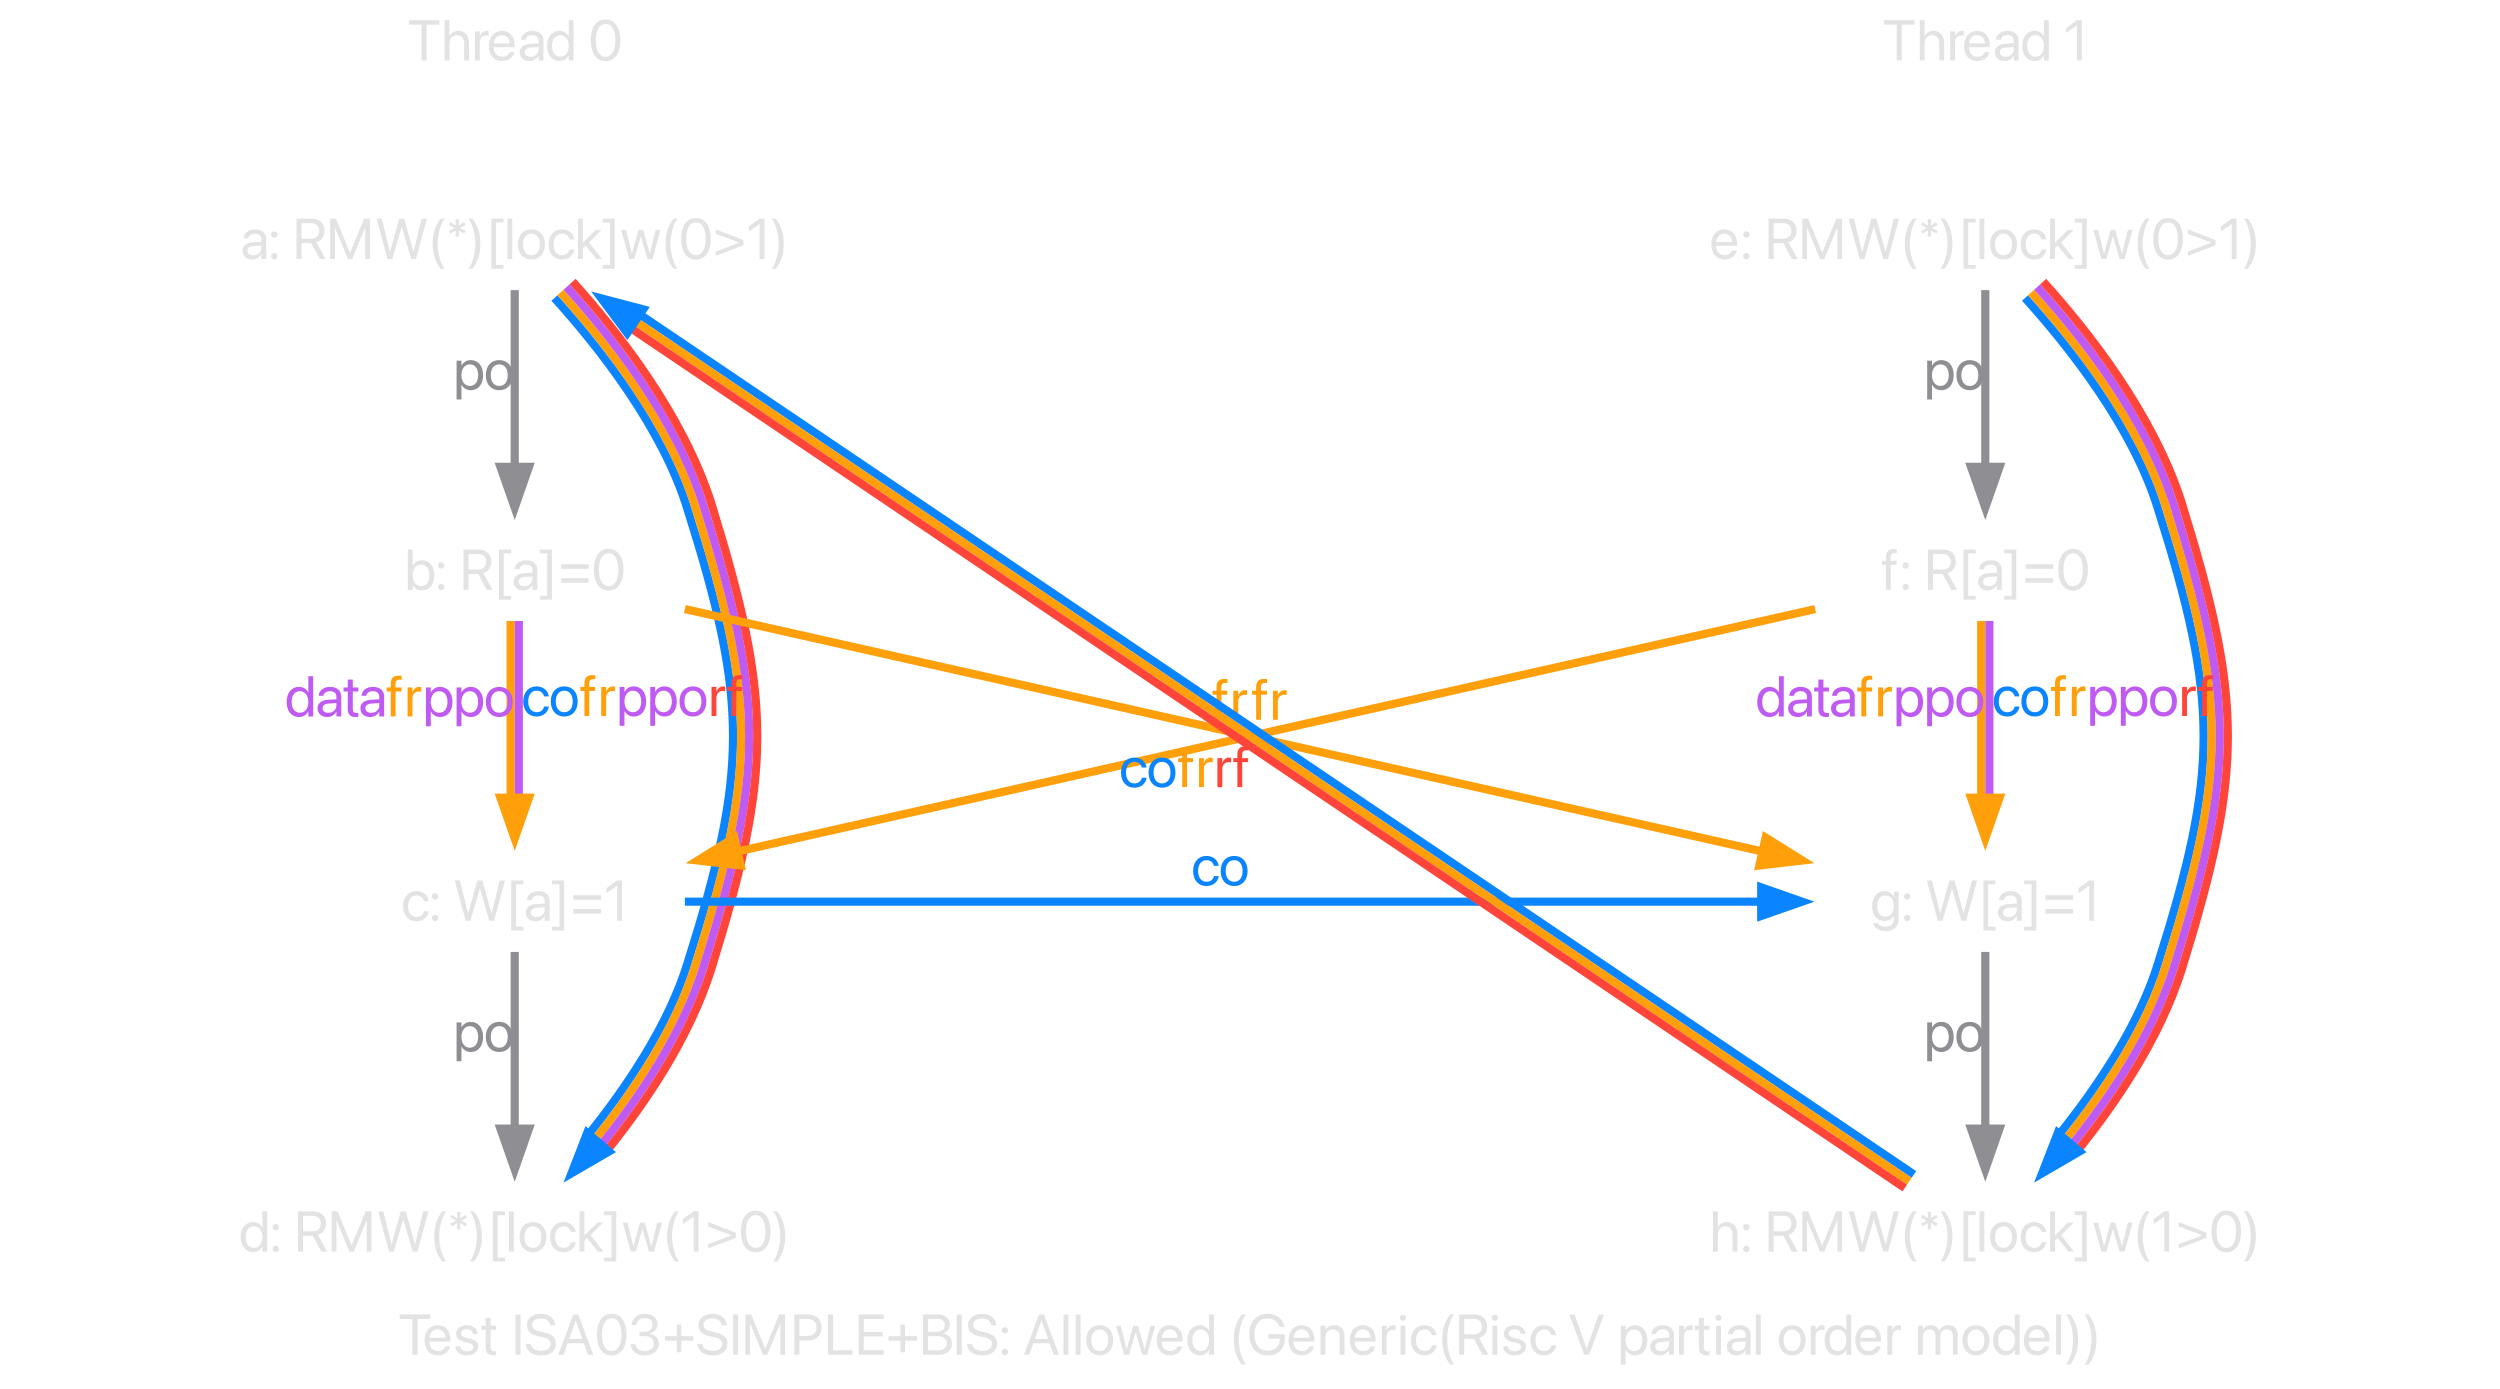 <?xml version="1.0" encoding="UTF-8"?>
<svg xmlns="http://www.w3.org/2000/svg" xmlns:xlink="http://www.w3.org/1999/xlink" width="612" height="340" viewBox="0 0 612 340">
<defs>
<g>
<g id="glyph-0-0">
<path d="M 3.453 0 L 4.684 0 L 4.684 -8.758 L 7.793 -8.758 L 7.793 -9.863 L 0.344 -9.863 L 0.344 -8.758 L 3.453 -8.758 Z M 3.453 0 "/>
</g>
<g id="glyph-0-1">
<path d="M 3.699 0.137 C 5.25 0.137 6.414 -0.793 6.645 -1.969 L 6.66 -2.039 L 5.488 -2.039 L 5.469 -1.977 C 5.266 -1.367 4.629 -0.918 3.727 -0.918 C 2.461 -0.918 1.656 -1.77 1.629 -3.234 L 6.746 -3.234 L 6.746 -3.672 C 6.746 -5.805 5.566 -7.246 3.625 -7.246 C 1.684 -7.246 0.426 -5.734 0.426 -3.535 L 0.426 -3.527 C 0.426 -1.293 1.656 0.137 3.699 0.137 Z M 3.617 -6.195 C 4.656 -6.195 5.422 -5.543 5.539 -4.164 L 1.648 -4.164 C 1.777 -5.488 2.586 -6.195 3.617 -6.195 Z M 3.617 -6.195 "/>
</g>
<g id="glyph-0-2">
<path d="M 3.297 0.137 C 4.883 0.137 6.059 -0.738 6.059 -1.984 L 6.059 -1.988 C 6.059 -3 5.539 -3.57 4.102 -3.918 L 2.973 -4.191 C 2.188 -4.383 1.867 -4.719 1.867 -5.203 L 1.867 -5.211 C 1.867 -5.84 2.398 -6.254 3.262 -6.254 C 4.145 -6.254 4.668 -5.797 4.766 -5.105 L 4.773 -5.059 L 5.906 -5.059 L 5.898 -5.148 C 5.812 -6.336 4.82 -7.246 3.262 -7.246 C 1.723 -7.246 0.648 -6.379 0.648 -5.156 L 0.648 -5.148 C 0.648 -4.121 1.301 -3.5 2.641 -3.18 L 3.766 -2.906 C 4.574 -2.707 4.84 -2.422 4.84 -1.906 L 4.84 -1.902 C 4.84 -1.258 4.266 -0.855 3.301 -0.855 C 2.332 -0.855 1.805 -1.273 1.66 -1.984 L 1.648 -2.051 L 0.457 -2.051 L 0.465 -1.988 C 0.609 -0.719 1.621 0.137 3.297 0.137 Z M 3.297 0.137 "/>
</g>
<g id="glyph-0-3">
<path d="M 3.082 0.137 C 3.316 0.137 3.57 0.109 3.719 0.09 L 3.719 -0.875 C 3.617 -0.867 3.48 -0.848 3.336 -0.848 C 2.699 -0.848 2.367 -1.059 2.367 -1.82 L 2.367 -6.125 L 3.719 -6.125 L 3.719 -7.109 L 2.367 -7.109 L 2.367 -9.031 L 1.137 -9.031 L 1.137 -7.109 L 0.098 -7.109 L 0.098 -6.125 L 1.137 -6.125 L 1.137 -1.812 C 1.137 -0.453 1.777 0.137 3.082 0.137 Z M 3.082 0.137 "/>
</g>
<g id="glyph-0-4">
<rect x="0" y="0" width="0" height="0" mask="url(#mask-0)"/>
</g>
<g id="glyph-0-5">
<path d="M 0.957 0 L 2.188 0 L 2.188 -9.863 L 0.957 -9.863 Z M 0.957 0 "/>
</g>
<g id="glyph-0-6">
<path d="M 4.184 0.164 C 6.441 0.164 7.828 -0.945 7.828 -2.695 L 7.828 -2.699 C 7.828 -4.203 6.98 -5.023 4.957 -5.469 L 3.863 -5.707 C 2.578 -5.988 1.984 -6.496 1.984 -7.301 L 1.984 -7.309 C 1.984 -8.258 2.844 -8.887 4.164 -8.895 C 5.414 -8.895 6.254 -8.301 6.406 -7.293 L 6.418 -7.199 L 7.648 -7.199 L 7.645 -7.301 C 7.535 -8.914 6.125 -10.027 4.199 -10.027 C 2.168 -10.027 0.73 -8.895 0.727 -7.273 L 0.727 -7.266 C 0.727 -5.824 1.629 -4.957 3.555 -4.531 L 4.648 -4.293 C 6.004 -3.992 6.57 -3.508 6.57 -2.641 L 6.57 -2.633 C 6.57 -1.613 5.676 -0.973 4.254 -0.973 C 2.824 -0.973 1.867 -1.578 1.723 -2.57 L 1.711 -2.668 L 0.48 -2.668 L 0.484 -2.57 C 0.609 -0.883 2.051 0.164 4.184 0.164 Z M 4.184 0.164 "/>
</g>
<g id="glyph-0-7">
<path d="M 0.172 0 L 1.465 0 L 2.461 -2.824 L 6.434 -2.824 L 7.43 0 L 8.723 0 L 5.059 -9.863 L 3.844 -9.863 Z M 4.438 -8.387 L 4.465 -8.387 L 6.062 -3.871 L 2.836 -3.871 Z M 4.438 -8.387 "/>
</g>
<g id="glyph-0-8">
<path d="M 4.238 0.164 C 6.508 0.164 7.867 -1.797 7.867 -4.93 L 7.867 -4.941 C 7.867 -8.074 6.508 -10.027 4.238 -10.027 C 1.969 -10.027 0.621 -8.074 0.621 -4.941 L 0.621 -4.93 C 0.621 -1.797 1.969 0.164 4.238 0.164 Z M 4.238 -0.91 C 2.734 -0.91 1.859 -2.453 1.859 -4.93 L 1.859 -4.941 C 1.859 -7.418 2.734 -8.949 4.238 -8.949 C 5.742 -8.949 6.633 -7.418 6.633 -4.941 L 6.633 -4.93 C 6.633 -2.453 5.742 -0.91 4.238 -0.91 Z M 4.238 -0.91 "/>
</g>
<g id="glyph-0-9">
<path d="M 4.121 0.164 C 6.098 0.164 7.547 -1.055 7.547 -2.699 L 7.547 -2.715 C 7.547 -4.117 6.57 -5.012 5.133 -5.133 L 5.133 -5.16 C 6.363 -5.422 7.227 -6.254 7.227 -7.473 L 7.227 -7.484 C 7.227 -8.984 5.988 -10.027 4.109 -10.027 C 2.262 -10.027 0.992 -8.957 0.836 -7.348 L 0.828 -7.281 L 2.012 -7.281 L 2.016 -7.348 C 2.121 -8.348 2.945 -8.961 4.109 -8.961 C 5.312 -8.961 5.988 -8.367 5.988 -7.336 L 5.988 -7.32 C 5.988 -6.336 5.168 -5.613 3.992 -5.613 L 2.809 -5.613 L 2.809 -4.574 L 4.047 -4.574 C 5.43 -4.574 6.297 -3.898 6.297 -2.688 L 6.297 -2.672 C 6.297 -1.629 5.414 -0.902 4.121 -0.902 C 2.809 -0.902 1.922 -1.574 1.82 -2.543 L 1.812 -2.613 L 0.629 -2.613 L 0.637 -2.531 C 0.766 -0.973 2.086 0.164 4.121 0.164 Z M 4.121 0.164 "/>
</g>
<g id="glyph-0-10">
<path d="M 0.766 -3.445 L 3.68 -3.445 L 3.68 -0.617 L 4.785 -0.617 L 4.785 -3.445 L 7.703 -3.445 L 7.703 -4.555 L 4.785 -4.555 L 4.785 -7.383 L 3.68 -7.383 L 3.68 -4.555 L 0.766 -4.555 Z M 0.766 -3.445 "/>
</g>
<g id="glyph-0-11">
<path d="M 0.957 0 L 2.105 0 L 2.105 -7.621 L 2.148 -7.621 L 5.297 0 L 6.336 0 L 9.488 -7.621 L 9.531 -7.621 L 9.531 0 L 10.68 0 L 10.68 -9.863 L 9.258 -9.863 L 5.84 -1.551 L 5.797 -1.551 L 2.379 -9.863 L 0.957 -9.863 Z M 0.957 0 "/>
</g>
<g id="glyph-0-12">
<path d="M 0.957 0 L 2.188 0 L 2.188 -3.52 L 4.473 -3.52 C 6.324 -3.52 7.637 -4.828 7.637 -6.699 L 7.637 -6.715 C 7.637 -8.586 6.324 -9.863 4.473 -9.863 L 0.957 -9.863 Z M 4.156 -8.77 C 5.566 -8.77 6.379 -8 6.379 -6.699 L 6.379 -6.688 C 6.379 -5.387 5.566 -4.613 4.156 -4.613 L 2.188 -4.613 L 2.188 -8.77 Z M 4.156 -8.77 "/>
</g>
<g id="glyph-0-13">
<path d="M 0.957 0 L 6.945 0 L 6.945 -1.109 L 2.188 -1.109 L 2.188 -9.863 L 0.957 -9.863 Z M 0.957 0 "/>
</g>
<g id="glyph-0-14">
<path d="M 0.957 0 L 7.07 0 L 7.07 -1.109 L 2.188 -1.109 L 2.188 -4.5 L 6.816 -4.5 L 6.816 -5.594 L 2.188 -5.594 L 2.188 -8.758 L 7.07 -8.758 L 7.07 -9.863 L 0.957 -9.863 Z M 0.957 0 "/>
</g>
<g id="glyph-0-15">
<path d="M 0.957 0 L 4.684 0 C 6.781 0 8.027 -1.031 8.027 -2.77 L 8.027 -2.781 C 8.027 -4.09 7.164 -5.047 5.742 -5.211 L 5.742 -5.238 C 6.762 -5.379 7.527 -6.371 7.527 -7.391 L 7.527 -7.402 C 7.527 -8.879 6.387 -9.863 4.695 -9.863 L 0.957 -9.863 Z M 4.418 -8.777 C 5.605 -8.777 6.281 -8.246 6.281 -7.273 L 6.281 -7.262 C 6.281 -6.195 5.488 -5.613 4.035 -5.613 L 2.188 -5.613 L 2.188 -8.777 Z M 4.383 -4.555 C 5.953 -4.555 6.762 -3.973 6.762 -2.832 L 6.762 -2.816 C 6.762 -1.684 5.977 -1.086 4.5 -1.086 L 2.188 -1.086 L 2.188 -4.555 Z M 4.383 -4.555 "/>
</g>
<g id="glyph-0-16">
<path d="M 1.504 -5.195 C 1.941 -5.195 2.285 -5.539 2.285 -5.977 C 2.285 -6.414 1.941 -6.754 1.504 -6.754 C 1.066 -6.754 0.727 -6.414 0.727 -5.977 C 0.727 -5.539 1.066 -5.195 1.504 -5.195 Z M 1.504 0.098 C 1.941 0.098 2.285 -0.246 2.285 -0.684 C 2.285 -1.121 1.941 -1.465 1.504 -1.465 C 1.066 -1.465 0.727 -1.121 0.727 -0.684 C 0.727 -0.246 1.066 0.098 1.504 0.098 Z M 1.504 0.098 "/>
</g>
<g id="glyph-0-17">
<path d="M 0.836 0 L 2.023 0 L 2.023 -9.863 L 0.836 -9.863 Z M 0.836 0 "/>
</g>
<g id="glyph-0-18">
<path d="M 3.719 0.137 C 5.68 0.137 7.008 -1.285 7.008 -3.555 L 7.008 -3.57 C 7.008 -5.84 5.676 -7.246 3.711 -7.246 C 1.75 -7.246 0.426 -5.832 0.426 -3.57 L 0.426 -3.555 C 0.426 -1.293 1.742 0.137 3.719 0.137 Z M 3.727 -0.918 C 2.469 -0.918 1.641 -1.879 1.641 -3.555 L 1.641 -3.57 C 1.641 -5.23 2.477 -6.195 3.711 -6.195 C 4.969 -6.195 5.789 -5.238 5.789 -3.57 L 5.789 -3.555 C 5.789 -1.887 4.977 -0.918 3.727 -0.918 Z M 3.727 -0.918 "/>
</g>
<g id="glyph-0-19">
<path d="M 2.18 0 L 3.391 0 L 4.992 -5.504 L 5.02 -5.504 L 6.625 0 L 7.836 0 L 9.816 -7.109 L 8.641 -7.109 L 7.219 -1.328 L 7.191 -1.328 L 5.578 -7.109 L 4.43 -7.109 L 2.824 -1.328 L 2.797 -1.328 L 1.375 -7.109 L 0.191 -7.109 Z M 2.18 0 "/>
</g>
<g id="glyph-0-20">
<path d="M 3.445 0.137 C 4.465 0.137 5.258 -0.375 5.703 -1.203 L 5.73 -1.203 L 5.73 0 L 6.918 0 L 6.918 -9.863 L 5.73 -9.863 L 5.73 -5.922 L 5.703 -5.922 C 5.258 -6.742 4.43 -7.246 3.426 -7.246 C 1.641 -7.246 0.426 -5.805 0.426 -3.562 L 0.426 -3.555 C 0.426 -1.312 1.629 0.137 3.445 0.137 Z M 3.68 -0.918 C 2.422 -0.918 1.641 -1.922 1.641 -3.555 L 1.641 -3.562 C 1.641 -5.184 2.422 -6.195 3.68 -6.195 C 4.875 -6.195 5.734 -5.148 5.734 -3.562 L 5.734 -3.555 C 5.734 -1.961 4.883 -0.918 3.68 -0.918 Z M 3.68 -0.918 "/>
</g>
<g id="glyph-0-21">
<path d="M 3.242 2.395 L 4.238 2.395 C 3.254 1.25 2.508 -1.457 2.508 -3.738 C 2.508 -6.023 3.254 -8.723 4.238 -9.863 L 3.242 -9.863 C 1.906 -8.168 1.301 -6.172 1.301 -3.738 C 1.301 -1.305 1.906 0.703 3.242 2.395 Z M 3.242 2.395 "/>
</g>
<g id="glyph-0-22">
<path d="M 5.094 0.164 C 7.727 0.164 9.277 -1.414 9.277 -4.082 L 9.277 -5.02 L 5.266 -5.02 L 5.266 -3.938 L 8.047 -3.938 L 8.047 -3.762 C 8.047 -2.105 6.844 -0.973 5.094 -0.973 C 3.082 -0.973 1.832 -2.504 1.832 -4.984 L 1.832 -4.992 C 1.832 -7.426 3.062 -8.895 5.094 -8.895 C 6.48 -8.895 7.438 -8.176 7.895 -6.926 L 7.922 -6.852 L 9.215 -6.852 L 9.18 -6.98 C 8.723 -8.723 7.363 -10.027 5.094 -10.027 C 2.34 -10.027 0.574 -8.074 0.574 -4.992 L 0.574 -4.984 C 0.574 -1.84 2.34 0.164 5.094 0.164 Z M 5.094 0.164 "/>
</g>
<g id="glyph-0-23">
<path d="M 0.773 0 L 1.961 0 L 1.961 -4.184 C 1.961 -5.395 2.695 -6.195 3.816 -6.195 C 4.91 -6.195 5.449 -5.559 5.449 -4.402 L 5.449 0 L 6.637 0 L 6.637 -4.613 C 6.637 -6.234 5.734 -7.246 4.176 -7.246 C 3.098 -7.246 2.371 -6.762 1.988 -6.098 L 1.961 -6.098 L 1.961 -7.109 L 0.773 -7.109 Z M 0.773 0 "/>
</g>
<g id="glyph-0-24">
<path d="M 0.773 0 L 1.961 0 L 1.961 -4.391 C 1.961 -5.469 2.562 -6.113 3.488 -6.113 C 3.773 -6.113 4.027 -6.078 4.121 -6.043 L 4.121 -7.199 C 4.027 -7.211 3.848 -7.246 3.645 -7.246 C 2.844 -7.246 2.23 -6.727 1.988 -5.906 L 1.961 -5.906 L 1.961 -7.109 L 0.773 -7.109 Z M 0.773 0 "/>
</g>
<g id="glyph-0-25">
<path d="M 1.441 -8.312 C 1.859 -8.312 2.188 -8.648 2.188 -9.059 C 2.188 -9.477 1.859 -9.805 1.441 -9.805 C 1.031 -9.805 0.699 -9.477 0.699 -9.059 C 0.699 -8.648 1.031 -8.312 1.441 -8.312 Z M 0.848 0 L 2.039 0 L 2.039 -7.109 L 0.848 -7.109 Z M 0.848 0 "/>
</g>
<g id="glyph-0-26">
<path d="M 3.719 0.137 C 5.324 0.137 6.496 -0.91 6.688 -2.262 L 6.691 -2.312 L 5.523 -2.312 L 5.512 -2.258 C 5.312 -1.465 4.691 -0.918 3.719 -0.918 C 2.488 -0.918 1.641 -1.895 1.641 -3.547 L 1.641 -3.555 C 1.641 -5.168 2.469 -6.195 3.707 -6.195 C 4.75 -6.195 5.324 -5.566 5.504 -4.855 L 5.516 -4.801 L 6.68 -4.801 L 6.672 -4.855 C 6.523 -6.07 5.477 -7.246 3.707 -7.246 C 1.73 -7.246 0.426 -5.812 0.426 -3.57 L 0.426 -3.562 C 0.426 -1.301 1.703 0.137 3.719 0.137 Z M 3.719 0.137 "/>
</g>
<g id="glyph-0-27">
<path d="M 0.957 0 L 2.188 0 L 2.188 -3.902 L 4.547 -3.902 L 6.66 0 L 8.102 0 L 5.816 -4.094 C 7.047 -4.484 7.801 -5.543 7.801 -6.91 L 7.801 -6.926 C 7.801 -8.703 6.555 -9.863 4.656 -9.863 L 0.957 -9.863 Z M 2.188 -4.992 L 2.188 -8.77 L 4.492 -8.77 C 5.758 -8.77 6.527 -8.074 6.527 -6.898 L 6.527 -6.883 C 6.527 -5.676 5.812 -4.992 4.547 -4.992 Z M 2.188 -4.992 "/>
</g>
<g id="glyph-0-28">
<path d="M 3.809 0 L 5.023 0 L 8.66 -9.863 L 7.371 -9.863 L 4.43 -1.477 L 4.402 -1.477 L 1.465 -9.863 L 0.172 -9.863 Z M 3.809 0 "/>
</g>
<g id="glyph-0-29">
<path d="M 0.773 2.395 L 1.961 2.395 L 1.961 -1.191 L 1.988 -1.191 C 2.434 -0.371 3.262 0.137 4.266 0.137 C 6.051 0.137 7.266 -1.305 7.266 -3.547 L 7.266 -3.555 C 7.266 -5.797 6.062 -7.246 4.246 -7.246 C 3.227 -7.246 2.434 -6.734 1.988 -5.906 L 1.961 -5.906 L 1.961 -7.109 L 0.773 -7.109 Z M 4.012 -0.918 C 2.816 -0.918 1.957 -1.961 1.957 -3.547 L 1.957 -3.555 C 1.957 -5.148 2.809 -6.195 4.012 -6.195 C 5.27 -6.195 6.051 -5.188 6.051 -3.555 L 6.051 -3.547 C 6.051 -1.93 5.27 -0.918 4.012 -0.918 Z M 4.012 -0.918 "/>
</g>
<g id="glyph-0-30">
<path d="M 2.852 0.137 C 3.801 0.137 4.656 -0.375 5.074 -1.156 L 5.102 -1.156 L 5.102 0 L 6.289 0 L 6.289 -4.914 C 6.289 -6.336 5.238 -7.246 3.555 -7.246 C 1.879 -7.246 0.863 -6.305 0.758 -5.133 L 0.754 -5.059 L 1.902 -5.059 L 1.914 -5.121 C 2.051 -5.758 2.625 -6.195 3.543 -6.195 C 4.531 -6.195 5.102 -5.668 5.102 -4.801 L 5.102 -4.203 L 3.062 -4.09 C 1.43 -3.992 0.484 -3.234 0.484 -2.023 L 0.484 -2.012 C 0.484 -0.719 1.438 0.137 2.852 0.137 Z M 1.703 -2.012 L 1.703 -2.023 C 1.703 -2.688 2.25 -3.109 3.199 -3.164 L 5.102 -3.281 L 5.102 -2.699 C 5.102 -1.668 4.238 -0.895 3.117 -0.895 C 2.262 -0.895 1.703 -1.328 1.703 -2.012 Z M 1.703 -2.012 "/>
</g>
<g id="glyph-0-31">
<path d="M 0.773 0 L 1.961 0 L 1.961 -4.457 C 1.961 -5.449 2.645 -6.195 3.59 -6.195 C 4.473 -6.195 5.047 -5.625 5.047 -4.766 L 5.047 0 L 6.234 0 L 6.234 -4.52 C 6.234 -5.488 6.898 -6.195 7.84 -6.195 C 8.777 -6.195 9.316 -5.613 9.316 -4.637 L 9.316 0 L 10.508 0 L 10.508 -4.91 C 10.508 -6.324 9.598 -7.246 8.191 -7.246 C 7.191 -7.246 6.359 -6.734 5.961 -5.879 L 5.934 -5.879 C 5.625 -6.746 4.91 -7.246 3.938 -7.246 C 3.023 -7.246 2.312 -6.773 1.988 -6.07 L 1.961 -6.07 L 1.961 -7.109 L 0.773 -7.109 Z M 0.773 0 "/>
</g>
<g id="glyph-0-32">
<path d="M 1.273 2.395 C 2.605 0.703 3.215 -1.305 3.215 -3.738 C 3.215 -6.172 2.605 -8.168 1.273 -9.863 L 0.273 -9.863 C 1.258 -8.723 2.004 -6.023 2.004 -3.738 C 2.004 -1.457 1.258 1.25 0.273 2.395 Z M 1.273 2.395 "/>
</g>
<g id="glyph-0-33">
<path d="M 0.836 0 L 2.023 0 L 2.023 -4.148 C 2.023 -5.359 2.754 -6.195 3.855 -6.195 C 4.965 -6.195 5.621 -5.434 5.621 -4.148 L 5.621 0 L 6.809 0 L 6.809 -4.355 C 6.809 -6.078 5.777 -7.246 4.266 -7.246 C 3.207 -7.246 2.434 -6.773 2.051 -5.977 L 2.023 -5.977 L 2.023 -9.863 L 0.836 -9.863 Z M 0.836 0 "/>
</g>
<g id="glyph-0-34">
<path d="M 2.996 0 L 4.156 0 L 6.453 -7.902 L 6.48 -7.902 L 8.777 0 L 9.941 0 L 12.625 -9.863 L 11.34 -9.863 L 9.352 -1.766 L 9.324 -1.766 L 7.09 -9.863 L 5.844 -9.863 L 3.609 -1.766 L 3.582 -1.766 L 1.594 -9.863 L 0.309 -9.863 Z M 2.996 0 "/>
</g>
<g id="glyph-0-35">
<path d="M 2.387 -5.449 L 3.219 -5.449 L 3.152 -7.035 L 4.449 -6.207 L 4.875 -6.852 L 3.438 -7.609 L 4.875 -8.359 L 4.449 -9.004 L 3.152 -8.176 L 3.219 -9.754 L 2.387 -9.754 L 2.453 -8.176 L 1.156 -9.004 L 0.73 -8.359 L 2.18 -7.602 L 0.73 -6.836 L 1.156 -6.195 L 2.453 -7.02 Z M 2.387 -5.449 "/>
</g>
<g id="glyph-0-36">
<path d="M 1.41 2.395 L 4.375 2.395 L 4.375 1.469 L 2.559 1.469 L 2.559 -8.934 L 4.375 -8.934 L 4.375 -9.863 L 1.41 -9.863 Z M 1.41 2.395 "/>
</g>
<g id="glyph-0-37">
<path d="M 0.867 0 L 2.059 0 L 2.059 -2.68 L 2.723 -3.316 L 5.359 0 L 6.742 0 L 3.562 -4.039 L 6.645 -7.109 L 5.203 -7.109 L 2.086 -3.973 L 2.059 -3.973 L 2.059 -9.863 L 0.867 -9.863 Z M 0.867 0 "/>
</g>
<g id="glyph-0-38">
<path d="M 3.105 2.395 L 3.105 -9.863 L 0.137 -9.863 L 0.137 -8.934 L 1.957 -8.934 L 1.957 1.469 L 0.137 1.469 L 0.137 2.395 Z M 3.105 2.395 "/>
</g>
<g id="glyph-0-39">
<path d="M 7.617 -4.641 L 0.848 -7.234 L 0.848 -6.152 L 6.625 -3.992 L 0.848 -1.824 L 0.848 -0.773 L 7.617 -3.363 Z M 7.617 -4.641 "/>
</g>
<g id="glyph-0-40">
<path d="M 3.316 0 L 4.504 0 L 4.504 -9.863 L 3.301 -9.863 L 0.676 -7.977 L 0.676 -6.742 L 3.289 -8.559 L 3.316 -8.559 Z M 3.316 0 "/>
</g>
<g id="glyph-0-41">
<path d="M 4.309 0.137 C 6.125 0.137 7.328 -1.312 7.328 -3.555 L 7.328 -3.562 C 7.328 -5.805 6.113 -7.246 4.328 -7.246 C 3.324 -7.246 2.496 -6.742 2.051 -5.922 L 2.023 -5.922 L 2.023 -9.863 L 0.836 -9.863 L 0.836 0 L 2.023 0 L 2.023 -1.203 L 2.051 -1.203 C 2.496 -0.375 3.289 0.137 4.309 0.137 Z M 4.074 -0.918 C 2.871 -0.918 2.016 -1.961 2.016 -3.555 L 2.016 -3.562 C 2.016 -5.148 2.879 -6.195 4.074 -6.195 C 5.332 -6.195 6.113 -5.184 6.113 -3.562 L 6.113 -3.555 C 6.113 -1.922 5.332 -0.918 4.074 -0.918 Z M 4.074 -0.918 "/>
</g>
<g id="glyph-0-42">
<path d="M 0.848 -5.141 L 7.617 -5.141 L 7.617 -6.25 L 0.848 -6.25 Z M 0.848 -1.758 L 7.617 -1.758 L 7.617 -2.863 L 0.848 -2.863 Z M 0.848 -1.758 "/>
</g>
<g id="glyph-0-43">
<path d="M 1.156 0 L 2.344 0 L 2.344 -6.125 L 3.793 -6.125 L 3.793 -7.109 L 2.332 -7.109 L 2.332 -7.977 C 2.332 -8.684 2.66 -9.016 3.316 -9.016 C 3.5 -9.016 3.684 -9.012 3.828 -8.988 L 3.828 -9.953 C 3.652 -9.98 3.371 -10 3.105 -10 C 1.793 -10 1.156 -9.352 1.156 -7.984 L 1.156 -7.109 L 0.164 -7.109 L 0.164 -6.125 L 1.156 -6.125 Z M 1.156 0 "/>
</g>
<g id="glyph-0-44">
<path d="M 3.781 2.531 C 5.707 2.531 6.918 1.449 6.918 -0.199 L 6.918 -7.109 L 5.73 -7.109 L 5.73 -5.906 L 5.703 -5.906 C 5.266 -6.699 4.473 -7.246 3.465 -7.246 C 1.66 -7.246 0.426 -5.812 0.426 -3.602 L 0.426 -3.598 C 0.426 -1.375 1.648 0.07 3.438 0.07 C 4.457 0.07 5.277 -0.438 5.703 -1.223 L 5.73 -1.223 L 5.73 -0.316 C 5.73 0.785 5.02 1.477 3.766 1.477 C 2.797 1.477 2.121 1.164 1.895 0.648 L 1.867 0.59 L 0.672 0.59 L 0.684 0.648 C 0.918 1.703 2.023 2.531 3.781 2.531 Z M 3.699 -0.984 C 2.434 -0.984 1.641 -1.984 1.641 -3.598 L 1.641 -3.602 C 1.641 -5.184 2.434 -6.195 3.699 -6.195 C 4.902 -6.195 5.73 -5.168 5.73 -3.602 L 5.73 -3.598 C 5.73 -2.016 4.91 -0.984 3.699 -0.984 Z M 3.699 -0.984 "/>
</g>
</g>
<image id="source-9" x="0" y="0" width="0" height="0"/>
<mask id="mask-0">
<use xlink:href="#source-9"/>
</mask>
</defs>
<g fill="rgb(89.02%, 89.02%, 89.02%)" fill-opacity="1">
<use xlink:href="#glyph-0-0" x="97.5" y="331.648"/>
<use xlink:href="#glyph-0-1" x="103.5" y="331.648"/>
<use xlink:href="#glyph-0-2" x="111" y="331.648"/>
<use xlink:href="#glyph-0-3" x="117.75" y="331.648"/>
<use xlink:href="#glyph-0-4" x="122.25" y="331.648"/>
<use xlink:href="#glyph-0-5" x="125.25" y="331.648"/>
<use xlink:href="#glyph-0-6" x="128.25" y="331.648"/>
<use xlink:href="#glyph-0-7" x="136.5" y="331.648"/>
<use xlink:href="#glyph-0-8" x="145.5" y="331.648"/>
<use xlink:href="#glyph-0-9" x="153.75" y="331.648"/>
<use xlink:href="#glyph-0-10" x="162" y="331.648"/>
<use xlink:href="#glyph-0-6" x="170.25" y="331.648"/>
<use xlink:href="#glyph-0-5" x="178.5" y="331.648"/>
<use xlink:href="#glyph-0-11" x="181.5" y="331.648"/>
<use xlink:href="#glyph-0-12" x="193.5" y="331.648"/>
<use xlink:href="#glyph-0-13" x="201.75" y="331.648"/>
<use xlink:href="#glyph-0-14" x="209.25" y="331.648"/>
<use xlink:href="#glyph-0-10" x="216.75" y="331.648"/>
<use xlink:href="#glyph-0-15" x="225" y="331.648"/>
<use xlink:href="#glyph-0-5" x="233.25" y="331.648"/>
<use xlink:href="#glyph-0-6" x="236.25" y="331.648"/>
<use xlink:href="#glyph-0-16" x="244.5" y="331.648"/>
<use xlink:href="#glyph-0-4" x="247.5" y="331.648"/>
<use xlink:href="#glyph-0-7" x="250.5" y="331.648"/>
<use xlink:href="#glyph-0-17" x="259.5" y="331.648"/>
<use xlink:href="#glyph-0-17" x="262.5" y="331.648"/>
<use xlink:href="#glyph-0-18" x="265.5" y="331.648"/>
<use xlink:href="#glyph-0-19" x="273" y="331.648"/>
<use xlink:href="#glyph-0-1" x="282.75" y="331.648"/>
<use xlink:href="#glyph-0-20" x="290.25" y="331.648"/>
<use xlink:href="#glyph-0-4" x="297.75" y="331.648"/>
<use xlink:href="#glyph-0-21" x="300.75" y="331.648"/>
<use xlink:href="#glyph-0-22" x="305.25" y="331.648"/>
<use xlink:href="#glyph-0-1" x="315" y="331.648"/>
<use xlink:href="#glyph-0-23" x="322.5" y="331.648"/>
<use xlink:href="#glyph-0-1" x="330" y="331.648"/>
<use xlink:href="#glyph-0-24" x="337.5" y="331.648"/>
<use xlink:href="#glyph-0-25" x="342" y="331.648"/>
<use xlink:href="#glyph-0-26" x="345" y="331.648"/>
<use xlink:href="#glyph-0-21" x="351.75" y="331.648"/>
<use xlink:href="#glyph-0-27" x="356.25" y="331.648"/>
<use xlink:href="#glyph-0-25" x="364.5" y="331.648"/>
<use xlink:href="#glyph-0-2" x="367.5" y="331.648"/>
<use xlink:href="#glyph-0-26" x="374.25" y="331.648"/>
<use xlink:href="#glyph-0-4" x="381" y="331.648"/>
<use xlink:href="#glyph-0-28" x="384" y="331.648"/>
<use xlink:href="#glyph-0-4" x="393" y="331.648"/>
<use xlink:href="#glyph-0-29" x="396" y="331.648"/>
<use xlink:href="#glyph-0-30" x="403.5" y="331.648"/>
<use xlink:href="#glyph-0-24" x="410.25" y="331.648"/>
<use xlink:href="#glyph-0-3" x="414.75" y="331.648"/>
<use xlink:href="#glyph-0-25" x="419.25" y="331.648"/>
<use xlink:href="#glyph-0-30" x="422.25" y="331.648"/>
<use xlink:href="#glyph-0-17" x="429" y="331.648"/>
<use xlink:href="#glyph-0-4" x="432" y="331.648"/>
<use xlink:href="#glyph-0-18" x="435" y="331.648"/>
<use xlink:href="#glyph-0-24" x="442.5" y="331.648"/>
<use xlink:href="#glyph-0-20" x="446.25" y="331.648"/>
<use xlink:href="#glyph-0-1" x="453.75" y="331.648"/>
<use xlink:href="#glyph-0-24" x="461.25" y="331.648"/>
<use xlink:href="#glyph-0-4" x="465.75" y="331.648"/>
<use xlink:href="#glyph-0-31" x="468.75" y="331.648"/>
<use xlink:href="#glyph-0-18" x="480" y="331.648"/>
<use xlink:href="#glyph-0-20" x="487.5" y="331.648"/>
<use xlink:href="#glyph-0-1" x="495" y="331.648"/>
<use xlink:href="#glyph-0-17" x="502.5" y="331.648"/>
<use xlink:href="#glyph-0-32" x="505.5" y="331.648"/>
<use xlink:href="#glyph-0-32" x="510" y="331.648"/>
</g>
<g fill="rgb(89.02%, 89.02%, 89.02%)" fill-opacity="1">
<use xlink:href="#glyph-0-0" x="99.75" y="14.801"/>
<use xlink:href="#glyph-0-33" x="108" y="14.801"/>
<use xlink:href="#glyph-0-24" x="115.5" y="14.801"/>
<use xlink:href="#glyph-0-1" x="119.25" y="14.801"/>
<use xlink:href="#glyph-0-30" x="126.75" y="14.801"/>
<use xlink:href="#glyph-0-20" x="133.5" y="14.801"/>
<use xlink:href="#glyph-0-4" x="141" y="14.801"/>
<use xlink:href="#glyph-0-8" x="144" y="14.801"/>
</g>
<g fill="rgb(89.02%, 89.02%, 89.02%)" fill-opacity="1">
<use xlink:href="#glyph-0-30" x="58.875" y="63.398"/>
<use xlink:href="#glyph-0-16" x="65.625" y="63.398"/>
<use xlink:href="#glyph-0-4" x="68.625" y="63.398"/>
<use xlink:href="#glyph-0-27" x="71.625" y="63.398"/>
<use xlink:href="#glyph-0-11" x="79.875" y="63.398"/>
<use xlink:href="#glyph-0-34" x="91.875" y="63.398"/>
<use xlink:href="#glyph-0-21" x="104.625" y="63.398"/>
<use xlink:href="#glyph-0-35" x="109.125" y="63.398"/>
<use xlink:href="#glyph-0-32" x="114.375" y="63.398"/>
<use xlink:href="#glyph-0-36" x="118.875" y="63.398"/>
<use xlink:href="#glyph-0-17" x="123.375" y="63.398"/>
<use xlink:href="#glyph-0-18" x="126.375" y="63.398"/>
<use xlink:href="#glyph-0-26" x="133.875" y="63.398"/>
<use xlink:href="#glyph-0-37" x="140.625" y="63.398"/>
<use xlink:href="#glyph-0-38" x="147.375" y="63.398"/>
<use xlink:href="#glyph-0-19" x="151.875" y="63.398"/>
<use xlink:href="#glyph-0-21" x="161.625" y="63.398"/>
<use xlink:href="#glyph-0-8" x="166.125" y="63.398"/>
<use xlink:href="#glyph-0-39" x="174.375" y="63.398"/>
<use xlink:href="#glyph-0-40" x="182.625" y="63.398"/>
<use xlink:href="#glyph-0-32" x="188.625" y="63.398"/>
</g>
<g fill="rgb(89.02%, 89.02%, 89.02%)" fill-opacity="1">
<use xlink:href="#glyph-0-41" x="99" y="144.398"/>
<use xlink:href="#glyph-0-16" x="106.5" y="144.398"/>
<use xlink:href="#glyph-0-4" x="109.5" y="144.398"/>
<use xlink:href="#glyph-0-27" x="112.5" y="144.398"/>
<use xlink:href="#glyph-0-36" x="120.75" y="144.398"/>
<use xlink:href="#glyph-0-30" x="125.25" y="144.398"/>
<use xlink:href="#glyph-0-38" x="132" y="144.398"/>
<use xlink:href="#glyph-0-42" x="136.5" y="144.398"/>
<use xlink:href="#glyph-0-8" x="144.75" y="144.398"/>
</g>
<path fill="none" stroke-width="2" stroke-linecap="butt" stroke-linejoin="miter" stroke="rgb(55.686%, 55.686%, 57.647%)" stroke-opacity="1" stroke-miterlimit="10" d="M 126 -268.573 C 126 -257.038 126 -239.436 126 -224.94 " transform="matrix(1, 0, 0, 1, 0, 339.6)"/>
<path fill-rule="nonzero" fill="rgb(55.686%, 55.686%, 57.647%)" fill-opacity="1" stroke-width="2" stroke-linecap="butt" stroke-linejoin="miter" stroke="rgb(55.686%, 55.686%, 57.647%)" stroke-opacity="1" stroke-miterlimit="10" d="M 129.5 -225.319 L 126 -215.319 L 122.5 -225.319 Z M 129.5 -225.319 " transform="matrix(1, 0, 0, 1, 0, 339.6)"/>
<g fill="rgb(55.686%, 55.686%, 57.647%)" fill-opacity="1">
<use xlink:href="#glyph-0-29" x="111" y="95.395"/>
<use xlink:href="#glyph-0-18" x="118.5" y="95.395"/>
</g>
<g fill="rgb(89.02%, 89.02%, 89.02%)" fill-opacity="1">
<use xlink:href="#glyph-0-20" x="58.5" y="306.398"/>
<use xlink:href="#glyph-0-16" x="66" y="306.398"/>
<use xlink:href="#glyph-0-4" x="69" y="306.398"/>
<use xlink:href="#glyph-0-27" x="72" y="306.398"/>
<use xlink:href="#glyph-0-11" x="80.25" y="306.398"/>
<use xlink:href="#glyph-0-34" x="92.25" y="306.398"/>
<use xlink:href="#glyph-0-21" x="105" y="306.398"/>
<use xlink:href="#glyph-0-35" x="109.5" y="306.398"/>
<use xlink:href="#glyph-0-32" x="114.75" y="306.398"/>
<use xlink:href="#glyph-0-36" x="119.25" y="306.398"/>
<use xlink:href="#glyph-0-17" x="123.75" y="306.398"/>
<use xlink:href="#glyph-0-18" x="126.75" y="306.398"/>
<use xlink:href="#glyph-0-26" x="134.25" y="306.398"/>
<use xlink:href="#glyph-0-37" x="141" y="306.398"/>
<use xlink:href="#glyph-0-38" x="147.75" y="306.398"/>
<use xlink:href="#glyph-0-19" x="152.25" y="306.398"/>
<use xlink:href="#glyph-0-21" x="162" y="306.398"/>
<use xlink:href="#glyph-0-40" x="166.5" y="306.398"/>
<use xlink:href="#glyph-0-39" x="172.5" y="306.398"/>
<use xlink:href="#glyph-0-8" x="180.75" y="306.398"/>
<use xlink:href="#glyph-0-32" x="189" y="306.398"/>
</g>
<path fill="none" stroke-width="2" stroke-linecap="butt" stroke-linejoin="miter" stroke="rgb(3.922%, 51.765%, 100%)" stroke-opacity="1" stroke-miterlimit="10" d="M 135.719 -266.651 C 146.652 -254.569 162.348 -234.612 168.336 -214.803 C 183.148 -167.916 183.148 -150.834 168.336 -103.944 C 163.738 -88.827 153.371 -73.401 143.973 -61.76 " transform="matrix(1, 0, 0, 1, 0, 339.6)"/>
<path fill="none" stroke-width="2" stroke-linecap="butt" stroke-linejoin="miter" stroke="rgb(100%, 62.353%, 3.922%)" stroke-opacity="1" stroke-miterlimit="10" d="M 137.203 -267.991 C 148.223 -255.807 163.918 -235.846 170.246 -215.401 C 185.148 -167.916 185.148 -150.834 170.246 -103.35 C 165.398 -87.709 155.031 -72.284 145.531 -60.502 " transform="matrix(1, 0, 0, 1, 0, 339.6)"/>
<path fill="none" stroke-width="2" stroke-linecap="butt" stroke-linejoin="miter" stroke="rgb(74.902%, 35.294%, 94.902%)" stroke-opacity="1" stroke-miterlimit="10" d="M 138.688 -269.334 C 149.797 -257.041 165.492 -237.08 172.156 -215.998 C 187.148 -167.916 187.148 -150.834 172.156 -102.752 C 167.059 -86.596 156.691 -71.17 147.09 -59.248 " transform="matrix(1, 0, 0, 1, 0, 339.6)"/>
<path fill="none" stroke-width="2" stroke-linecap="butt" stroke-linejoin="miter" stroke="rgb(100%, 27.059%, 22.745%)" stroke-opacity="1" stroke-miterlimit="10" d="M 140.168 -270.674 C 151.367 -258.28 167.062 -238.319 174.062 -216.596 C 189.148 -167.916 189.148 -150.834 174.062 -102.155 C 168.719 -85.479 158.352 -70.053 148.645 -57.995 " transform="matrix(1, 0, 0, 1, 0, 339.6)"/>
<path fill-rule="nonzero" fill="rgb(3.922%, 51.765%, 100%)" fill-opacity="1" stroke-width="2" stroke-linecap="butt" stroke-linejoin="miter" stroke="rgb(3.922%, 51.765%, 100%)" stroke-opacity="1" stroke-miterlimit="10" d="M 149.07 -57.717 L 139.91 -52.389 L 143.746 -62.264 Z M 149.07 -57.717 " transform="matrix(1, 0, 0, 1, 0, 339.6)"/>
<g fill="rgb(3.922%, 51.765%, 100%)" fill-opacity="1">
<use xlink:href="#glyph-0-26" x="127.66" y="175.273"/>
<use xlink:href="#glyph-0-18" x="134.41" y="175.273"/>
</g>
<g fill="rgb(100%, 62.353%, 3.922%)" fill-opacity="1">
<use xlink:href="#glyph-0-43" x="141.91" y="175.273"/>
<use xlink:href="#glyph-0-24" x="146.41" y="175.273"/>
</g>
<g fill="rgb(74.902%, 35.294%, 94.902%)" fill-opacity="1">
<use xlink:href="#glyph-0-29" x="150.91" y="175.273"/>
<use xlink:href="#glyph-0-29" x="158.41" y="175.273"/>
<use xlink:href="#glyph-0-18" x="165.91" y="175.273"/>
</g>
<g fill="rgb(100%, 27.059%, 22.745%)" fill-opacity="1">
<use xlink:href="#glyph-0-24" x="173.41" y="175.273"/>
<use xlink:href="#glyph-0-43" x="177.91" y="175.273"/>
</g>
<g fill="rgb(89.02%, 89.02%, 89.02%)" fill-opacity="1">
<use xlink:href="#glyph-0-26" x="98.25" y="225.398"/>
<use xlink:href="#glyph-0-16" x="105" y="225.398"/>
<use xlink:href="#glyph-0-4" x="108" y="225.398"/>
<use xlink:href="#glyph-0-34" x="111" y="225.398"/>
<use xlink:href="#glyph-0-36" x="123.75" y="225.398"/>
<use xlink:href="#glyph-0-30" x="128.25" y="225.398"/>
<use xlink:href="#glyph-0-38" x="135" y="225.398"/>
<use xlink:href="#glyph-0-42" x="139.5" y="225.398"/>
<use xlink:href="#glyph-0-40" x="147.75" y="225.398"/>
</g>
<path fill="none" stroke-width="2" stroke-linecap="butt" stroke-linejoin="miter" stroke="rgb(100%, 62.353%, 3.922%)" stroke-opacity="1" stroke-miterlimit="10" d="M 125 -187.573 C 125 -176.038 125 -158.436 125 -143.94 " transform="matrix(1, 0, 0, 1, 0, 339.6)"/>
<path fill="none" stroke-width="2" stroke-linecap="butt" stroke-linejoin="miter" stroke="rgb(74.902%, 35.294%, 94.902%)" stroke-opacity="1" stroke-miterlimit="10" d="M 127 -187.573 C 127 -176.038 127 -158.436 127 -143.94 " transform="matrix(1, 0, 0, 1, 0, 339.6)"/>
<path fill-rule="nonzero" fill="rgb(100%, 62.353%, 3.922%)" fill-opacity="1" stroke-width="2" stroke-linecap="butt" stroke-linejoin="miter" stroke="rgb(100%, 62.353%, 3.922%)" stroke-opacity="1" stroke-miterlimit="10" d="M 129.5 -144.319 L 126 -134.319 L 122.5 -144.319 Z M 129.5 -144.319 " transform="matrix(1, 0, 0, 1, 0, 339.6)"/>
<g fill="rgb(74.902%, 35.294%, 94.902%)" fill-opacity="1">
<use xlink:href="#glyph-0-20" x="69.75" y="175.395"/>
<use xlink:href="#glyph-0-30" x="77.25" y="175.395"/>
<use xlink:href="#glyph-0-3" x="84" y="175.395"/>
<use xlink:href="#glyph-0-30" x="87.75" y="175.395"/>
</g>
<g fill="rgb(100%, 62.353%, 3.922%)" fill-opacity="1">
<use xlink:href="#glyph-0-43" x="94.5" y="175.395"/>
<use xlink:href="#glyph-0-24" x="99" y="175.395"/>
</g>
<g fill="rgb(74.902%, 35.294%, 94.902%)" fill-opacity="1">
<use xlink:href="#glyph-0-29" x="103.5" y="175.395"/>
<use xlink:href="#glyph-0-29" x="111" y="175.395"/>
<use xlink:href="#glyph-0-18" x="118.5" y="175.395"/>
</g>
<g fill="rgb(89.02%, 89.02%, 89.02%)" fill-opacity="1">
<use xlink:href="#glyph-0-44" x="457.875" y="225.398"/>
<use xlink:href="#glyph-0-16" x="465.375" y="225.398"/>
<use xlink:href="#glyph-0-4" x="468.375" y="225.398"/>
<use xlink:href="#glyph-0-34" x="471.375" y="225.398"/>
<use xlink:href="#glyph-0-36" x="484.125" y="225.398"/>
<use xlink:href="#glyph-0-30" x="488.625" y="225.398"/>
<use xlink:href="#glyph-0-38" x="495.375" y="225.398"/>
<use xlink:href="#glyph-0-42" x="499.875" y="225.398"/>
<use xlink:href="#glyph-0-40" x="508.125" y="225.398"/>
</g>
<path fill="none" stroke-width="2" stroke-linecap="butt" stroke-linejoin="miter" stroke="rgb(100%, 62.353%, 3.922%)" stroke-opacity="1" stroke-miterlimit="10" d="M 167.648 -190.502 C 232.949 -175.811 359.422 -147.354 431.754 -131.08 " transform="matrix(1, 0, 0, 1, 0, 339.6)"/>
<path fill-rule="nonzero" fill="rgb(100%, 62.353%, 3.922%)" fill-opacity="1" stroke-width="2" stroke-linecap="butt" stroke-linejoin="miter" stroke="rgb(100%, 62.353%, 3.922%)" stroke-opacity="1" stroke-miterlimit="10" d="M 432.23 -134.561 L 441.219 -128.952 L 430.695 -127.733 Z M 432.23 -134.561 " transform="matrix(1, 0, 0, 1, 0, 339.6)"/>
<g fill="rgb(100%, 62.353%, 3.922%)" fill-opacity="1">
<use xlink:href="#glyph-0-43" x="296.652" y="176.195"/>
<use xlink:href="#glyph-0-24" x="301.152" y="176.195"/>
</g>
<path fill="none" stroke-width="2" stroke-linecap="butt" stroke-linejoin="miter" stroke="rgb(55.686%, 55.686%, 57.647%)" stroke-opacity="1" stroke-miterlimit="10" d="M 126 -106.573 C 126 -95.038 126 -77.436 126 -62.94 " transform="matrix(1, 0, 0, 1, 0, 339.6)"/>
<path fill-rule="nonzero" fill="rgb(55.686%, 55.686%, 57.647%)" fill-opacity="1" stroke-width="2" stroke-linecap="butt" stroke-linejoin="miter" stroke="rgb(55.686%, 55.686%, 57.647%)" stroke-opacity="1" stroke-miterlimit="10" d="M 129.5 -63.319 L 126 -53.319 L 122.5 -63.319 Z M 129.5 -63.319 " transform="matrix(1, 0, 0, 1, 0, 339.6)"/>
<g fill="rgb(55.686%, 55.686%, 57.647%)" fill-opacity="1">
<use xlink:href="#glyph-0-29" x="111" y="257.395"/>
<use xlink:href="#glyph-0-18" x="118.5" y="257.395"/>
</g>
<path fill="none" stroke-width="2" stroke-linecap="butt" stroke-linejoin="miter" stroke="rgb(3.922%, 51.765%, 100%)" stroke-opacity="1" stroke-miterlimit="10" d="M 167.648 -118.873 C 232.812 -118.873 358.898 -118.873 431.305 -118.873 " transform="matrix(1, 0, 0, 1, 0, 339.6)"/>
<path fill-rule="nonzero" fill="rgb(3.922%, 51.765%, 100%)" fill-opacity="1" stroke-width="2" stroke-linecap="butt" stroke-linejoin="miter" stroke="rgb(3.922%, 51.765%, 100%)" stroke-opacity="1" stroke-miterlimit="10" d="M 431.145 -122.373 L 441.145 -118.873 L 431.145 -115.373 Z M 431.145 -122.373 " transform="matrix(1, 0, 0, 1, 0, 339.6)"/>
<g fill="rgb(3.922%, 51.765%, 100%)" fill-opacity="1">
<use xlink:href="#glyph-0-26" x="291.652" y="216.773"/>
<use xlink:href="#glyph-0-18" x="298.402" y="216.773"/>
</g>
<g fill="rgb(89.02%, 89.02%, 89.02%)" fill-opacity="1">
<use xlink:href="#glyph-0-0" x="460.875" y="14.801"/>
<use xlink:href="#glyph-0-33" x="469.125" y="14.801"/>
<use xlink:href="#glyph-0-24" x="476.625" y="14.801"/>
<use xlink:href="#glyph-0-1" x="480.375" y="14.801"/>
<use xlink:href="#glyph-0-30" x="487.875" y="14.801"/>
<use xlink:href="#glyph-0-20" x="494.625" y="14.801"/>
<use xlink:href="#glyph-0-4" x="502.125" y="14.801"/>
<use xlink:href="#glyph-0-40" x="505.125" y="14.801"/>
</g>
<g fill="rgb(89.02%, 89.02%, 89.02%)" fill-opacity="1">
<use xlink:href="#glyph-0-1" x="418.5" y="63.398"/>
<use xlink:href="#glyph-0-16" x="426" y="63.398"/>
<use xlink:href="#glyph-0-4" x="429" y="63.398"/>
<use xlink:href="#glyph-0-27" x="432" y="63.398"/>
<use xlink:href="#glyph-0-11" x="440.25" y="63.398"/>
<use xlink:href="#glyph-0-34" x="452.25" y="63.398"/>
<use xlink:href="#glyph-0-21" x="465" y="63.398"/>
<use xlink:href="#glyph-0-35" x="469.5" y="63.398"/>
<use xlink:href="#glyph-0-32" x="474.75" y="63.398"/>
<use xlink:href="#glyph-0-36" x="479.25" y="63.398"/>
<use xlink:href="#glyph-0-17" x="483.75" y="63.398"/>
<use xlink:href="#glyph-0-18" x="486.75" y="63.398"/>
<use xlink:href="#glyph-0-26" x="494.25" y="63.398"/>
<use xlink:href="#glyph-0-37" x="501" y="63.398"/>
<use xlink:href="#glyph-0-38" x="507.75" y="63.398"/>
<use xlink:href="#glyph-0-19" x="512.25" y="63.398"/>
<use xlink:href="#glyph-0-21" x="522" y="63.398"/>
<use xlink:href="#glyph-0-8" x="526.5" y="63.398"/>
<use xlink:href="#glyph-0-39" x="534.75" y="63.398"/>
<use xlink:href="#glyph-0-40" x="543" y="63.398"/>
<use xlink:href="#glyph-0-32" x="549" y="63.398"/>
</g>
<g fill="rgb(89.02%, 89.02%, 89.02%)" fill-opacity="1">
<use xlink:href="#glyph-0-43" x="460.5" y="144.398"/>
<use xlink:href="#glyph-0-16" x="465" y="144.398"/>
<use xlink:href="#glyph-0-4" x="468" y="144.398"/>
<use xlink:href="#glyph-0-27" x="471" y="144.398"/>
<use xlink:href="#glyph-0-36" x="479.25" y="144.398"/>
<use xlink:href="#glyph-0-30" x="483.75" y="144.398"/>
<use xlink:href="#glyph-0-38" x="490.5" y="144.398"/>
<use xlink:href="#glyph-0-42" x="495" y="144.398"/>
<use xlink:href="#glyph-0-8" x="503.25" y="144.398"/>
</g>
<path fill="none" stroke-width="2" stroke-linecap="butt" stroke-linejoin="miter" stroke="rgb(55.686%, 55.686%, 57.647%)" stroke-opacity="1" stroke-miterlimit="10" d="M 486 -268.573 C 486 -257.038 486 -239.436 486 -224.94 " transform="matrix(1, 0, 0, 1, 0, 339.6)"/>
<path fill-rule="nonzero" fill="rgb(55.686%, 55.686%, 57.647%)" fill-opacity="1" stroke-width="2" stroke-linecap="butt" stroke-linejoin="miter" stroke="rgb(55.686%, 55.686%, 57.647%)" stroke-opacity="1" stroke-miterlimit="10" d="M 489.5 -225.319 L 486 -215.319 L 482.5 -225.319 Z M 489.5 -225.319 " transform="matrix(1, 0, 0, 1, 0, 339.6)"/>
<g fill="rgb(55.686%, 55.686%, 57.647%)" fill-opacity="1">
<use xlink:href="#glyph-0-29" x="471" y="95.395"/>
<use xlink:href="#glyph-0-18" x="478.5" y="95.395"/>
</g>
<g fill="rgb(89.02%, 89.02%, 89.02%)" fill-opacity="1">
<use xlink:href="#glyph-0-33" x="418.5" y="306.398"/>
<use xlink:href="#glyph-0-16" x="426" y="306.398"/>
<use xlink:href="#glyph-0-4" x="429" y="306.398"/>
<use xlink:href="#glyph-0-27" x="432" y="306.398"/>
<use xlink:href="#glyph-0-11" x="440.25" y="306.398"/>
<use xlink:href="#glyph-0-34" x="452.25" y="306.398"/>
<use xlink:href="#glyph-0-21" x="465" y="306.398"/>
<use xlink:href="#glyph-0-35" x="469.5" y="306.398"/>
<use xlink:href="#glyph-0-32" x="474.75" y="306.398"/>
<use xlink:href="#glyph-0-36" x="479.25" y="306.398"/>
<use xlink:href="#glyph-0-17" x="483.75" y="306.398"/>
<use xlink:href="#glyph-0-18" x="486.75" y="306.398"/>
<use xlink:href="#glyph-0-26" x="494.25" y="306.398"/>
<use xlink:href="#glyph-0-37" x="501" y="306.398"/>
<use xlink:href="#glyph-0-38" x="507.75" y="306.398"/>
<use xlink:href="#glyph-0-19" x="512.25" y="306.398"/>
<use xlink:href="#glyph-0-21" x="522" y="306.398"/>
<use xlink:href="#glyph-0-40" x="526.5" y="306.398"/>
<use xlink:href="#glyph-0-39" x="532.5" y="306.398"/>
<use xlink:href="#glyph-0-8" x="540.75" y="306.398"/>
<use xlink:href="#glyph-0-32" x="549" y="306.398"/>
</g>
<path fill="none" stroke-width="2" stroke-linecap="butt" stroke-linejoin="miter" stroke="rgb(3.922%, 51.765%, 100%)" stroke-opacity="1" stroke-miterlimit="10" d="M 495.719 -266.651 C 506.652 -254.569 522.348 -234.612 528.336 -214.803 C 543.148 -167.916 543.148 -150.834 528.336 -103.944 C 523.738 -88.827 513.371 -73.401 503.973 -61.76 " transform="matrix(1, 0, 0, 1, 0, 339.6)"/>
<path fill="none" stroke-width="2" stroke-linecap="butt" stroke-linejoin="miter" stroke="rgb(100%, 62.353%, 3.922%)" stroke-opacity="1" stroke-miterlimit="10" d="M 497.203 -267.991 C 508.223 -255.807 523.918 -235.846 530.246 -215.401 C 545.148 -167.916 545.148 -150.834 530.246 -103.35 C 525.398 -87.709 515.031 -72.284 505.531 -60.502 " transform="matrix(1, 0, 0, 1, 0, 339.6)"/>
<path fill="none" stroke-width="2" stroke-linecap="butt" stroke-linejoin="miter" stroke="rgb(74.902%, 35.294%, 94.902%)" stroke-opacity="1" stroke-miterlimit="10" d="M 498.688 -269.334 C 509.797 -257.041 525.492 -237.08 532.156 -215.998 C 547.148 -167.916 547.148 -150.834 532.156 -102.752 C 527.059 -86.596 516.691 -71.17 507.09 -59.248 " transform="matrix(1, 0, 0, 1, 0, 339.6)"/>
<path fill="none" stroke-width="2" stroke-linecap="butt" stroke-linejoin="miter" stroke="rgb(100%, 27.059%, 22.745%)" stroke-opacity="1" stroke-miterlimit="10" d="M 500.168 -270.674 C 511.367 -258.28 527.062 -238.319 534.062 -216.596 C 549.148 -167.916 549.148 -150.834 534.062 -102.155 C 528.719 -85.479 518.352 -70.053 508.645 -57.995 " transform="matrix(1, 0, 0, 1, 0, 339.6)"/>
<path fill-rule="nonzero" fill="rgb(3.922%, 51.765%, 100%)" fill-opacity="1" stroke-width="2" stroke-linecap="butt" stroke-linejoin="miter" stroke="rgb(3.922%, 51.765%, 100%)" stroke-opacity="1" stroke-miterlimit="10" d="M 509.07 -57.717 L 499.91 -52.389 L 503.746 -62.264 Z M 509.07 -57.717 " transform="matrix(1, 0, 0, 1, 0, 339.6)"/>
<g fill="rgb(3.922%, 51.765%, 100%)" fill-opacity="1">
<use xlink:href="#glyph-0-26" x="487.66" y="175.273"/>
<use xlink:href="#glyph-0-18" x="494.41" y="175.273"/>
</g>
<g fill="rgb(100%, 62.353%, 3.922%)" fill-opacity="1">
<use xlink:href="#glyph-0-43" x="501.91" y="175.273"/>
<use xlink:href="#glyph-0-24" x="506.41" y="175.273"/>
</g>
<g fill="rgb(74.902%, 35.294%, 94.902%)" fill-opacity="1">
<use xlink:href="#glyph-0-29" x="510.91" y="175.273"/>
<use xlink:href="#glyph-0-29" x="518.41" y="175.273"/>
<use xlink:href="#glyph-0-18" x="525.91" y="175.273"/>
</g>
<g fill="rgb(100%, 27.059%, 22.745%)" fill-opacity="1">
<use xlink:href="#glyph-0-24" x="533.41" y="175.273"/>
<use xlink:href="#glyph-0-43" x="537.91" y="175.273"/>
</g>
<path fill="none" stroke-width="2" stroke-linecap="butt" stroke-linejoin="miter" stroke="rgb(100%, 62.353%, 3.922%)" stroke-opacity="1" stroke-miterlimit="10" d="M 444.352 -190.502 C 379.051 -175.811 252.578 -147.354 180.246 -131.08 " transform="matrix(1, 0, 0, 1, 0, 339.6)"/>
<path fill-rule="nonzero" fill="rgb(100%, 62.353%, 3.922%)" fill-opacity="1" stroke-width="2" stroke-linecap="butt" stroke-linejoin="miter" stroke="rgb(100%, 62.353%, 3.922%)" stroke-opacity="1" stroke-miterlimit="10" d="M 181.305 -127.733 L 170.781 -128.952 L 179.77 -134.561 Z M 181.305 -127.733 " transform="matrix(1, 0, 0, 1, 0, 339.6)"/>
<g fill="rgb(100%, 62.353%, 3.922%)" fill-opacity="1">
<use xlink:href="#glyph-0-43" x="306.348" y="176.195"/>
<use xlink:href="#glyph-0-24" x="310.848" y="176.195"/>
</g>
<path fill="none" stroke-width="2" stroke-linecap="butt" stroke-linejoin="miter" stroke="rgb(100%, 62.353%, 3.922%)" stroke-opacity="1" stroke-miterlimit="10" d="M 485 -187.573 C 485 -176.038 485 -158.436 485 -143.94 " transform="matrix(1, 0, 0, 1, 0, 339.6)"/>
<path fill="none" stroke-width="2" stroke-linecap="butt" stroke-linejoin="miter" stroke="rgb(74.902%, 35.294%, 94.902%)" stroke-opacity="1" stroke-miterlimit="10" d="M 487 -187.573 C 487 -176.038 487 -158.436 487 -143.94 " transform="matrix(1, 0, 0, 1, 0, 339.6)"/>
<path fill-rule="nonzero" fill="rgb(100%, 62.353%, 3.922%)" fill-opacity="1" stroke-width="2" stroke-linecap="butt" stroke-linejoin="miter" stroke="rgb(100%, 62.353%, 3.922%)" stroke-opacity="1" stroke-miterlimit="10" d="M 489.5 -144.319 L 486 -134.319 L 482.5 -144.319 Z M 489.5 -144.319 " transform="matrix(1, 0, 0, 1, 0, 339.6)"/>
<g fill="rgb(74.902%, 35.294%, 94.902%)" fill-opacity="1">
<use xlink:href="#glyph-0-20" x="429.75" y="175.395"/>
<use xlink:href="#glyph-0-30" x="437.25" y="175.395"/>
<use xlink:href="#glyph-0-3" x="444" y="175.395"/>
<use xlink:href="#glyph-0-30" x="447.75" y="175.395"/>
</g>
<g fill="rgb(100%, 62.353%, 3.922%)" fill-opacity="1">
<use xlink:href="#glyph-0-43" x="454.5" y="175.395"/>
<use xlink:href="#glyph-0-24" x="459" y="175.395"/>
</g>
<g fill="rgb(74.902%, 35.294%, 94.902%)" fill-opacity="1">
<use xlink:href="#glyph-0-29" x="463.5" y="175.395"/>
<use xlink:href="#glyph-0-29" x="471" y="175.395"/>
<use xlink:href="#glyph-0-18" x="478.5" y="175.395"/>
</g>
<path fill="none" stroke-width="2" stroke-linecap="butt" stroke-linejoin="miter" stroke="rgb(55.686%, 55.686%, 57.647%)" stroke-opacity="1" stroke-miterlimit="10" d="M 486 -106.573 C 486 -95.038 486 -77.436 486 -62.94 " transform="matrix(1, 0, 0, 1, 0, 339.6)"/>
<path fill-rule="nonzero" fill="rgb(55.686%, 55.686%, 57.647%)" fill-opacity="1" stroke-width="2" stroke-linecap="butt" stroke-linejoin="miter" stroke="rgb(55.686%, 55.686%, 57.647%)" stroke-opacity="1" stroke-miterlimit="10" d="M 489.5 -63.319 L 486 -53.319 L 482.5 -63.319 Z M 489.5 -63.319 " transform="matrix(1, 0, 0, 1, 0, 339.6)"/>
<g fill="rgb(55.686%, 55.686%, 57.647%)" fill-opacity="1">
<use xlink:href="#glyph-0-29" x="471" y="257.395"/>
<use xlink:href="#glyph-0-18" x="478.5" y="257.395"/>
</g>
<path fill="none" stroke-width="2" stroke-linecap="butt" stroke-linejoin="miter" stroke="rgb(3.922%, 51.765%, 100%)" stroke-opacity="1" stroke-miterlimit="10" d="M 468.523 -52.084 C 409.754 -91.752 227.715 -214.627 156.297 -262.838 " transform="matrix(1, 0, 0, 1, 0, 339.6)"/>
<path fill="none" stroke-width="2" stroke-linecap="butt" stroke-linejoin="miter" stroke="rgb(100%, 62.353%, 3.922%)" stroke-opacity="1" stroke-miterlimit="10" d="M 467.402 -50.428 C 408.637 -90.096 226.598 -212.971 155.18 -261.178 " transform="matrix(1, 0, 0, 1, 0, 339.6)"/>
<path fill="none" stroke-width="2" stroke-linecap="butt" stroke-linejoin="miter" stroke="rgb(100%, 27.059%, 22.745%)" stroke-opacity="1" stroke-miterlimit="10" d="M 466.285 -48.772 C 407.516 -88.44 225.48 -211.315 154.059 -259.522 " transform="matrix(1, 0, 0, 1, 0, 339.6)"/>
<path fill-rule="nonzero" fill="rgb(3.922%, 51.765%, 100%)" fill-opacity="1" stroke-width="2" stroke-linecap="butt" stroke-linejoin="miter" stroke="rgb(3.922%, 51.765%, 100%)" stroke-opacity="1" stroke-miterlimit="10" d="M 153.543 -258.061 L 147.211 -266.557 L 157.457 -263.866 Z M 153.543 -258.061 " transform="matrix(1, 0, 0, 1, 0, 339.6)"/>
<g fill="rgb(3.922%, 51.765%, 100%)" fill-opacity="1">
<use xlink:href="#glyph-0-26" x="274" y="192.695"/>
<use xlink:href="#glyph-0-18" x="280.75" y="192.695"/>
</g>
<g fill="rgb(100%, 62.353%, 3.922%)" fill-opacity="1">
<use xlink:href="#glyph-0-43" x="288.25" y="192.695"/>
<use xlink:href="#glyph-0-24" x="292.75" y="192.695"/>
</g>
<g fill="rgb(100%, 27.059%, 22.745%)" fill-opacity="1">
<use xlink:href="#glyph-0-24" x="297.25" y="192.695"/>
<use xlink:href="#glyph-0-43" x="301.75" y="192.695"/>
</g>
</svg>
